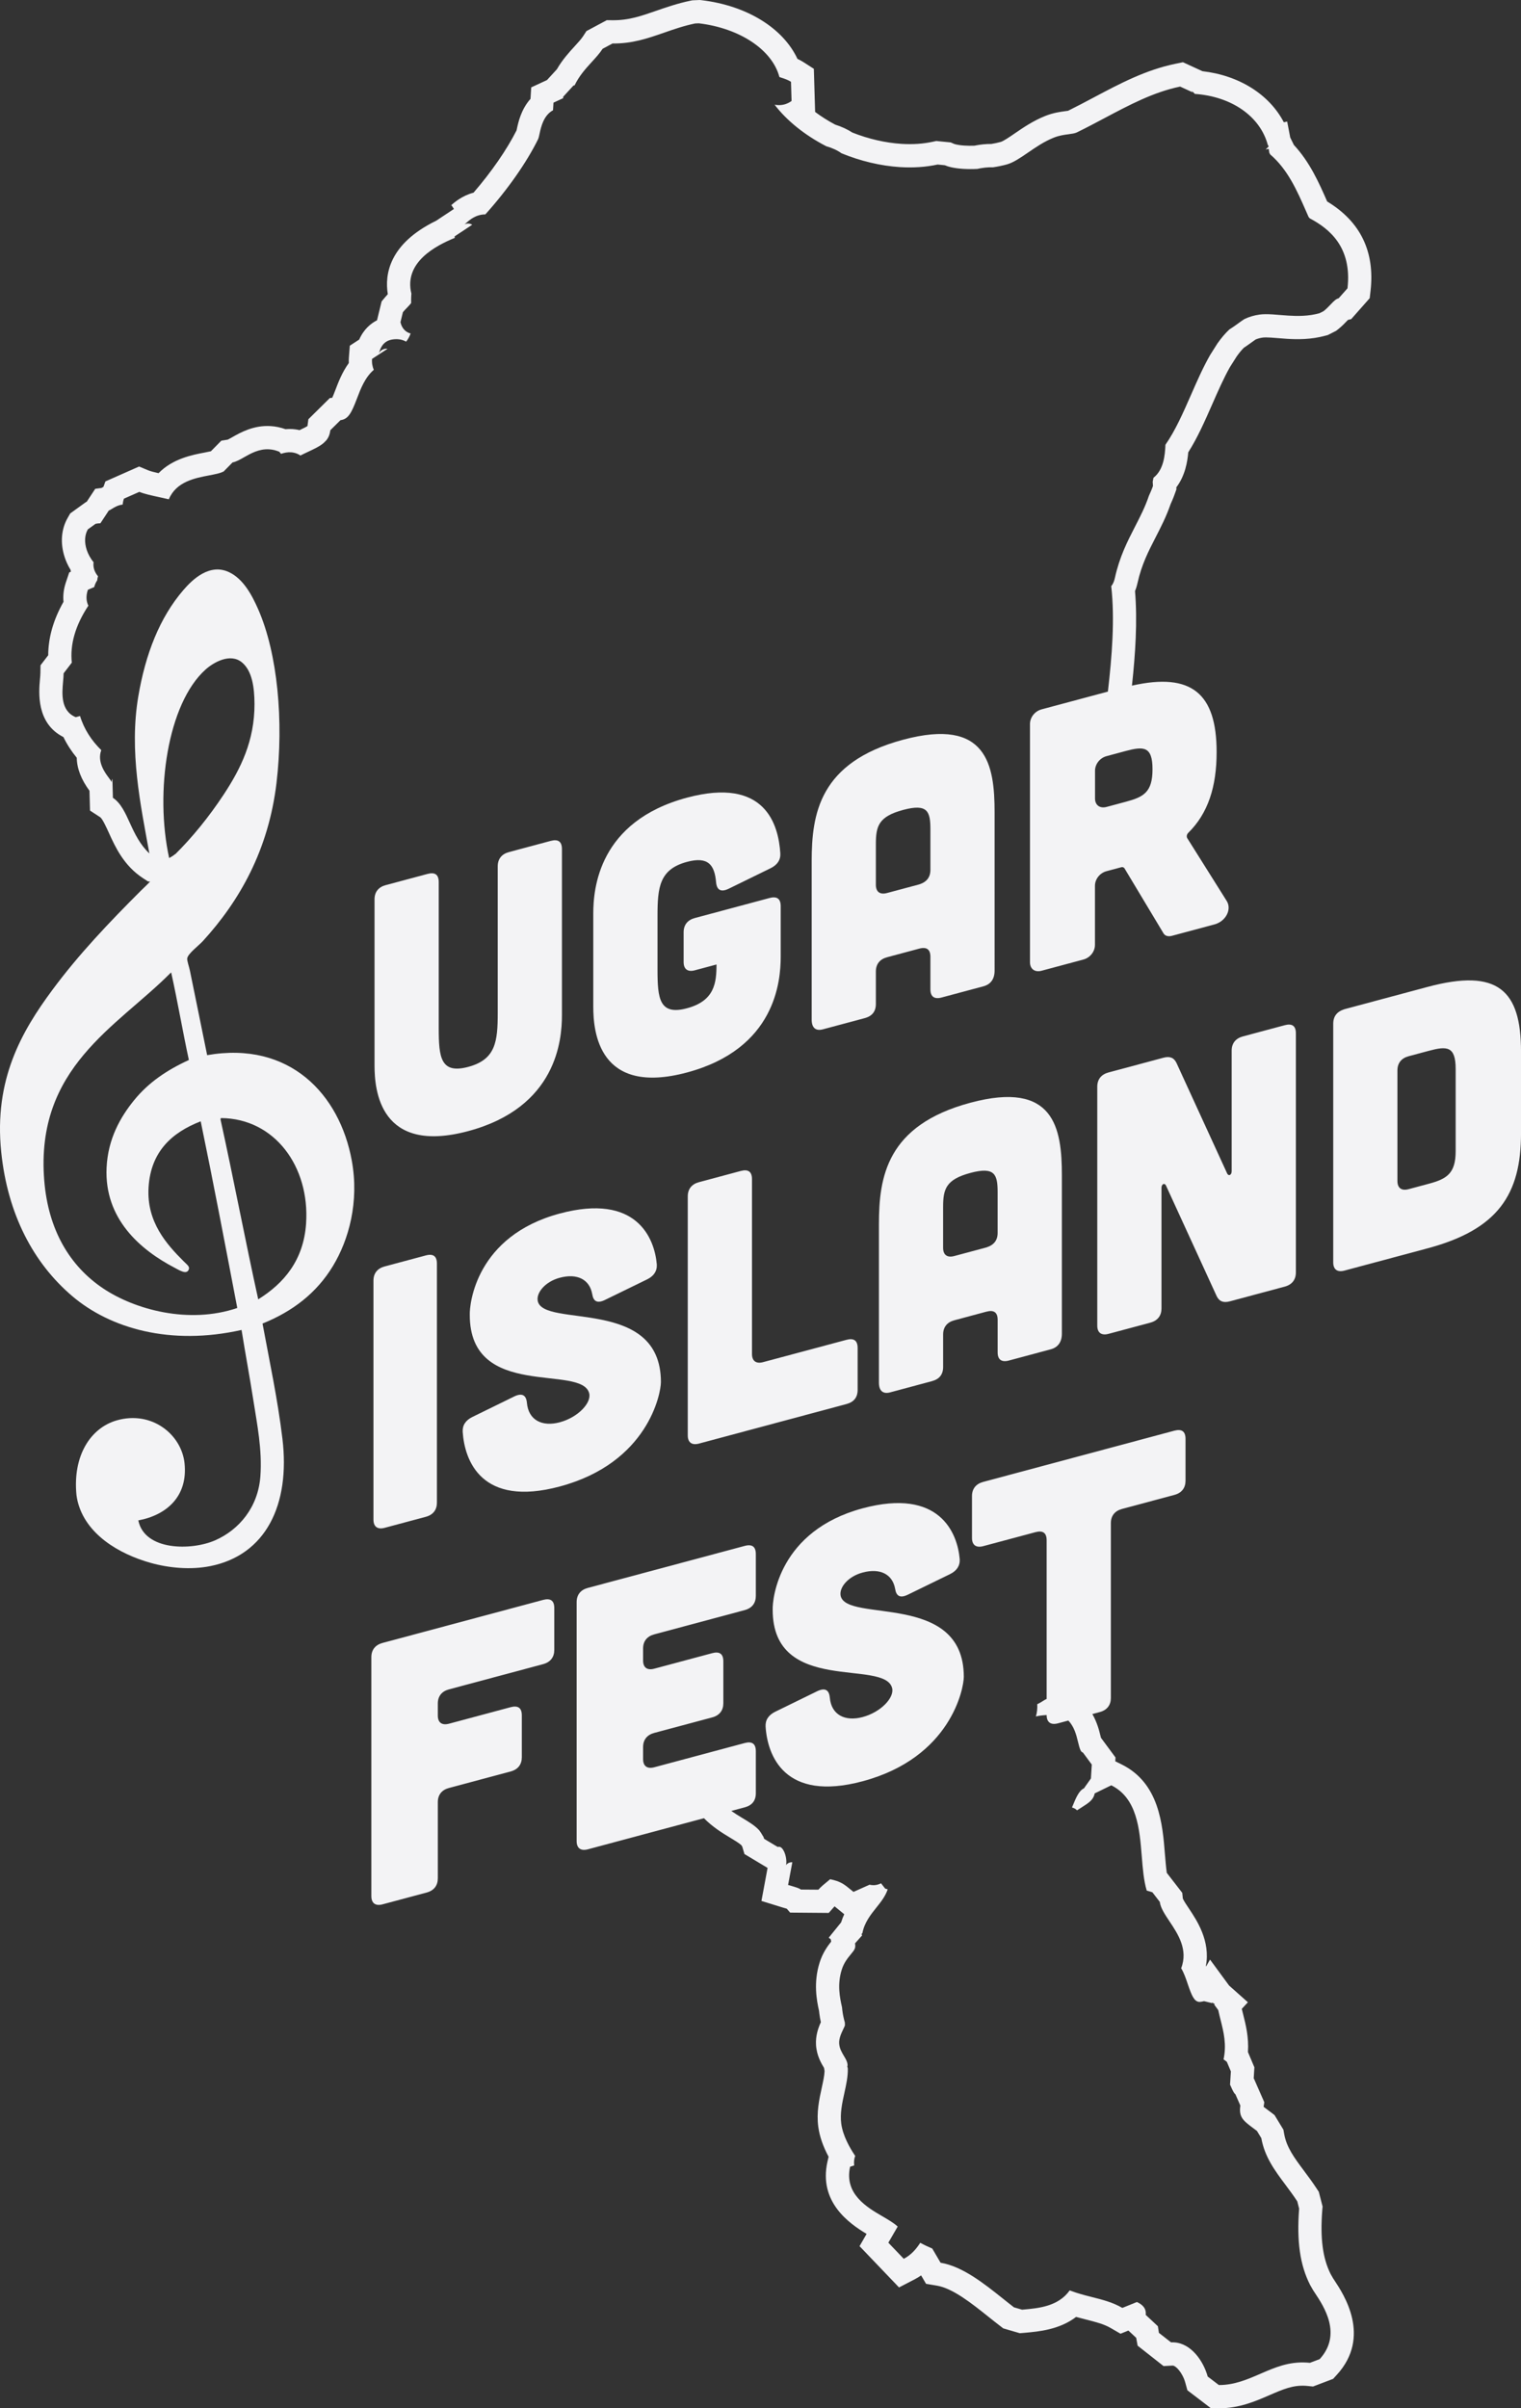 <?xml version="1.0" encoding="utf-8"?>
<!-- Generator: Adobe Illustrator 19.0.1, SVG Export Plug-In . SVG Version: 6.00 Build 0)  -->
<!DOCTYPE svg PUBLIC "-//W3C//DTD SVG 1.1//EN" "http://www.w3.org/Graphics/SVG/1.1/DTD/svg11.dtd">
<svg version="1.1" id="Layer_1" xmlns="http://www.w3.org/2000/svg" xmlns:xlink="http://www.w3.org/1999/xlink" x="0px" y="0px"
	 viewBox="0 0 79.597 126" style="enable-background:new 0 0 79.597 126;" xml:space="preserve">
<rect x="0" y="0" width="79.597" height="126" fill="#333333" stroke="none"/>
<style type="text/css">
	.st0{fill:rgba(243, 243, 245, 1);}
</style>
<g>
	<path class="st0" d="M69.754,119.186c-0.042-0.072-0.083-0.145-0.125-0.219c-0.41-0.826-0.544-1.853-0.433-3.323
		l0.017-0.2l-0.197-0.768l-0.11-0.167c-0.219-0.336-0.454-0.65-0.661-0.928
		c-0.512-0.686-0.916-1.228-1.041-1.931l-0.04-0.224l-0.464-0.764l-0.18-0.139
		c-0.068-0.053-0.138-0.104-0.215-0.16c-0.042-0.031-0.112-0.085-0.178-0.135l0.036-0.24l-0.539-1.227
		l-0.015-0.01l0.036-0.589l-0.337-0.798c0.051-0.774-0.114-1.43-0.253-1.981
		c-0.023-0.092-0.047-0.187-0.07-0.279l0.32-0.345l-0.985-0.877l-0.997-1.358l-0.204,0.36
		c-0.003-0.01-0.007-0.018-0.011-0.027c0.243-1.306-0.472-2.378-0.88-2.99
		c-0.114-0.168-0.281-0.42-0.327-0.533l-0.031-0.301l-0.809-1.045l-0.001-0.001
		c-0.042-0.303-0.069-0.644-0.097-0.98c-0.125-1.569-0.297-3.716-2.266-4.693l-0.332-0.164l0.012-0.199
		l-0.762-1.031c-0.007-0.027-0.015-0.059-0.024-0.096c-0.07-0.297-0.183-0.723-0.426-1.145l0.383-0.103
		c0.391-0.103,0.586-0.371,0.586-0.743v-9.143c0-0.391,0.215-0.644,0.586-0.743l2.735-0.733
		c0.391-0.103,0.586-0.372,0.586-0.743v-2.188c0-0.391-0.195-0.534-0.586-0.43l-10.003,2.68
		c-0.371,0.1-0.586,0.353-0.586,0.744v2.188c0,0.371,0.215,0.528,0.586,0.43l2.735-0.732
		c0.391-0.105,0.586,0.037,0.586,0.428v8.299c-0.045,0.016-0.095,0.043-0.185,0.1
		c-0.083,0.054-0.185,0.117-0.307,0.173c0.01,0.204-0.004,0.431-0.073,0.641c0.169-0.04,0.36-0.062,0.565-0.073
		v0.006c0,0.37,0.215,0.527,0.587,0.429l0.549-0.147c0.304,0.321,0.416,0.743,0.499,1.092
		c0.105,0.44,0.157,0.555,0.262,0.58l0.465,0.63l-0.045,0.728l-0.366,0.519
		c-0.26,0.113-0.423,0.508-0.594,0.925c-0.01,0.023-0.021,0.049-0.03,0.073
		c0.055,0.018,0.106,0.039,0.159,0.065l0.106,0.084c0.08-0.054,0.158-0.103,0.233-0.149
		c0.407-0.256,0.623-0.405,0.69-0.735l0.867-0.424c1.351,0.671,1.48,2.28,1.595,3.7
		c0.051,0.64,0.103,1.298,0.262,1.81c0.017,0.005,0.031,0.008,0.045,0.012c0.075,0.021,0.16,0.043,0.25,0.076
		l0.388,0.503c0.034,0.31,0.271,0.663,0.52,1.037c0.421,0.63,0.977,1.465,0.597,2.433
		c0.152,0.253,0.25,0.546,0.347,0.832c0.211,0.626,0.339,0.893,0.581,0.928c0,0,0,0,0.001,0
		c0.033,0.003,0.11,0.002,0.268-0.037l0.423,0.102l0.023-0.04l0.039,0.055l0.059,0.014l0.017,0.015
		l-0.029,0.032l0.211,0.287c0.039,0.179,0.082,0.352,0.125,0.522c0.158,0.63,0.321,1.278,0.154,2.057
		c0.054,0.039,0.112,0.081,0.172,0.131l0.211,0.5l-0.044,0.693c0.018,0.037,0.034,0.074,0.051,0.11
		c0.074,0.167,0.151,0.341,0.23,0.394l0.259,0.589c-0.085,0.595,0.131,0.78,0.673,1.182
		c0.065,0.049,0.131,0.097,0.195,0.146l0.229,0.376c0.175,0.985,0.705,1.694,1.265,2.444
		c0.206,0.276,0.419,0.561,0.617,0.865l0.097,0.379c-0.131,1.72,0.046,2.953,0.573,3.992
		c0.051,0.09,0.103,0.181,0.155,0.272c0.031,0.05,0.065,0.102,0.102,0.155
		c0.465,0.701,1.432,2.158,0.246,3.456l-0.512,0.194c-0.051-0.006-0.101-0.01-0.149-0.013
		c-0.951-0.061-1.677,0.254-2.445,0.587c-0.671,0.291-1.364,0.592-2.171,0.588l-0.584-0.445
		c-0.227-0.822-0.871-1.732-1.749-1.786c-0.056-0.004-0.112-0.004-0.169-0.002l-0.635-0.497
		c-0.011-0.059-0.018-0.116-0.027-0.176c-0.007-0.052-0.018-0.12-0.027-0.171l-0.635-0.592
		c0.017-0.18-0.024-0.319-0.127-0.439c-0.079-0.094-0.196-0.173-0.337-0.235l-0.76,0.308
		c-0.506-0.293-1.03-0.426-1.585-0.566c-0.383-0.097-0.773-0.196-1.171-0.35
		c-0.598,0.841-1.634,0.933-2.427,1.003l-0.064,0.006l-0.426-0.124c-0.19-0.146-0.384-0.301-0.581-0.459
		c-0.989-0.788-2.11-1.684-3.259-1.874l-0.435-0.743c-0.215-0.091-0.427-0.19-0.629-0.3
		c-0.208,0.325-0.476,0.637-0.862,0.838l-0.807-0.844c0.113-0.198,0.229-0.394,0.343-0.591
		c0.049-0.084,0.098-0.168,0.146-0.252c-0.194-0.185-0.516-0.372-0.809-0.543c-0.797-0.464-2-1.165-1.681-2.587
		l0.214-0.069c-0.018-0.152-0.014-0.328,0.054-0.494c-0.293-0.434-0.648-1.065-0.731-1.688
		c-0.071-0.539,0.048-1.086,0.164-1.613c0.094-0.427,0.19-0.865,0.178-1.276
		c-0.01-0.035-0.02-0.074-0.027-0.117l0.019-0.054h-0.004l-0.004-0.043c-0.001-0.012-0.003-0.024-0.004-0.035
		c-0.021-0.137-0.1-0.27-0.184-0.409c-0.107-0.182-0.231-0.387-0.247-0.646
		c-0.016-0.272,0.107-0.53,0.216-0.759c0.027-0.058,0.067-0.141,0.083-0.185
		c0.002-0.05,0.001-0.104-0.004-0.165c-0.059-0.202-0.102-0.41-0.128-0.615l-0.002-0.015
		c-0.007-0.053-0.012-0.108-0.017-0.161c-0.114-0.508-0.257-1.191-0.014-1.966
		c0.115-0.367,0.315-0.61,0.477-0.806c0.2-0.243,0.261-0.317,0.218-0.571l0.365-0.409
		c0.002-0.011,0.004-0.022,0.005-0.034l-0.037-0.029c0.018-0.023,0.036-0.046,0.054-0.068
		c0.105-0.552,0.436-0.965,0.731-1.334c0.242-0.303,0.473-0.593,0.592-0.952
		c-0.044-0.011-0.088-0.024-0.134-0.041l-0.215-0.275c-0.127,0.064-0.273,0.107-0.445,0.096
		c-0.048-0.002-0.101-0.01-0.155-0.023l-0.841,0.376l-0.1-0.081c-0.4-0.329-0.566-0.464-1.121-0.582
		c-0.037,0.03-0.073,0.061-0.11,0.091c-0.188,0.153-0.366,0.298-0.508,0.457l-0.917-0.007
		c-0.054-0.062-0.317-0.138-0.476-0.185c-0.063-0.019-0.129-0.036-0.191-0.056l0.222-1.188
		c-0.181-0.012-0.31,0.103-0.335,0.165c0.044-0.104,0.037-0.516-0.14-0.806
		c-0.1-0.16-0.181-0.166-0.207-0.167c-0.024-0.002-0.053,0-0.085,0.007l-0.707-0.423
		c-0.014-0.044-0.029-0.088-0.049-0.132l-0.012-0.007c-0.031-0.058-0.07-0.119-0.11-0.183
		c-0.025-0.037-0.053-0.08-0.084-0.122c-0.226-0.25-0.561-0.452-0.917-0.665
		c-0.179-0.107-0.365-0.225-0.548-0.351l0.699-0.188c0.39-0.104,0.585-0.351,0.585-0.742V91.625
		c0-0.391-0.195-0.533-0.585-0.429l-4.729,1.267c-0.371,0.099-0.586-0.059-0.586-0.429v-0.625
		c0-0.391,0.215-0.644,0.586-0.744l3.028-0.81c0.391-0.104,0.586-0.372,0.586-0.743v-2.188
		c0-0.392-0.195-0.535-0.586-0.43l-3.028,0.811c-0.371,0.1-0.586-0.058-0.586-0.428v-0.626
		c0-0.391,0.215-0.644,0.586-0.742l4.729-1.268c0.39-0.104,0.585-0.372,0.585-0.742v-2.189
		c0-0.391-0.195-0.534-0.585-0.428l-8.206,2.197c-0.372,0.1-0.586,0.353-0.586,0.743v12.504
		c0,0.371,0.214,0.528,0.586,0.43l6.076-1.628c0.448,0.455,0.954,0.77,1.353,1.009
		c0.226,0.135,0.478,0.287,0.602,0.4c0.002,0.002,0.004,0.006,0.006,0.008
		c0.015,0.024,0.03,0.047,0.043,0.068l0.116,0.39l1.21,0.726l-0.321,1.728l1.034,0.32
		c0.064,0.021,0.13,0.038,0.194,0.058c0,0,0.066,0.019,0.096,0.027l0.178,0.205l2.019,0.017l0.306-0.345
		c0.035,0.028,0.506,0.413,0.506,0.413c-0.061,0.133-0.117,0.274-0.163,0.426l-0.648,0.801l0.106,0.086
		l0.021,0.12c-0.191,0.239-0.448,0.596-0.606,1.101c-0.331,1.056-0.149,1.983-0.03,2.519
		c0.004,0.041,0.009,0.079,0.014,0.117l0.002,0.021c0.02,0.152,0.046,0.306,0.08,0.458
		c-0.135,0.298-0.281,0.699-0.253,1.188c0.033,0.557,0.273,0.959,0.417,1.199c0.001,0.001,0.001,0.003,0.002,0.004
		l0.02,0.113c0.002,0.018,0.006,0.036,0.009,0.054c-0.011,0.251-0.081,0.568-0.149,0.878
		c-0.132,0.602-0.281,1.283-0.181,2.034c0.066,0.498,0.247,1.024,0.54,1.569l-0.059,0.257
		c-0.474,2.115,1.145,3.24,2.048,3.78l-0.369,0.641l2.066,2.16l0.81-0.42
		c0.12-0.061,0.235-0.132,0.346-0.209l0.259,0.441l0.561,0.093c0.838,0.14,1.826,0.929,2.699,1.626
		c0.203,0.162,0.402,0.321,0.599,0.471l0.181,0.14l0.866,0.253l0.293-0.025
		c0.701-0.064,1.777-0.159,2.652-0.827c0.186,0.052,0.366,0.098,0.538,0.141
		c0.49,0.124,0.915,0.231,1.274,0.44l0.514,0.298l0.411-0.166l0.409,0.381l0.074,0.41l1.357,1.068
		l0.461-0.026c0.008,0,0.017,0,0.024,0c0.164,0.011,0.509,0.374,0.654,0.897l0.108,0.394l1.232,0.941l0.408,0.002
		c1.062,0.005,1.91-0.363,2.66-0.689c0.711-0.308,1.225-0.529,1.886-0.488
		c0.034,0.002,0.067,0.004,0.102,0.009l0.287,0.029l1.051-0.4l0.195-0.213c1.827-2,0.353-4.22-0.131-4.948
		C69.828,119.3,69.773,119.219,69.754,119.186z"/>
	<path class="st0" d="M12.171,24.193c0.179-0.029,0.384-0.145,0.601-0.269c0.352-0.2,0.789-0.449,1.32-0.415
		c0.178,0.011,0.354,0.054,0.525,0.126l0.089,0.109c0.167-0.055,0.342-0.092,0.525-0.08
		c0.108,0.007,0.302,0.038,0.49,0.169c0.139-0.071,0.277-0.137,0.415-0.201
		c0.303-0.142,0.59-0.276,0.796-0.451l0.051-0.05c0.03-0.029,0.061-0.059,0.089-0.089
		c0.119-0.144,0.188-0.314,0.217-0.535l0.53-0.524c0.408-0.049,0.578-0.385,0.865-1.141
		c0.192-0.504,0.417-1.096,0.877-1.492c-0.064-0.15-0.109-0.338-0.091-0.573l0.809-0.526
		c-0.002-0-0.018-0.004-0.043-0.006c-0.199-0.012-0.367,0.136-0.407,0.244
		c0.006-0.016,0.01-0.032,0.015-0.049c0.044-0.151,0.16-0.554,0.607-0.661l0.021-0.005
		c0.124-0.025,0.238-0.033,0.348-0.026c0.178,0.011,0.32,0.062,0.433,0.127c0.096-0.116,0.178-0.267,0.235-0.427
		c-0.222-0.056-0.452-0.232-0.531-0.591l0.127-0.523c0.074-0.088,0.146-0.164,0.217-0.236
		c0.087-0.091,0.162-0.168,0.216-0.246c0-0.007-0.001-0.014-0.001-0.021c-0.002-0.07-0.002-0.136-0.001-0.201
		v-0.001c0.002-0.089,0.006-0.177,0.014-0.263c-0.409-1.65,1.294-2.518,2.272-2.922
		c-0.004-0.022-0.008-0.047-0.013-0.074l0.924-0.612c-0.055-0.035-0.125-0.057-0.194-0.061
		c-0.133-0.008-0.215,0.046-0.215,0.046c0.016-0.011,0.059-0.049,0.09-0.076
		c0.182-0.16,0.511-0.449,1.006-0.45c1.159-1.288,2.157-2.71,2.762-3.938
		c0.026-0.053,0.059-0.203,0.082-0.311c0.066-0.308,0.202-0.936,0.697-1.198l0.025-0.399l0.505-0.234
		c0.001-0.022,0.002-0.047,0.003-0.075l0.541-0.59c0.018-0.002,0.036-0.003,0.054-0.004
		c0.246-0.51,0.591-0.886,0.904-1.229c0.209-0.229,0.407-0.445,0.564-0.686l0.516-0.277
		c1.045,0.01,1.845-0.269,2.691-0.563c0.512-0.178,1.04-0.362,1.633-0.485l0.196-0.008
		c2.16,0.259,3.844,1.396,4.216,2.81c0.04,0.014,0.085,0.029,0.121,0.041c0.15,0.049,0.321,0.104,0.485,0.209
		l0.03,1.003c-0.219,0.159-0.466,0.232-0.735,0.214c-0.054-0.003-0.104-0.01-0.152-0.018
		c0.633,0.829,1.572,1.589,2.706,2.174c0.306,0.085,0.572,0.208,0.795,0.367
		c0.998,0.41,2.055,0.659,3.06,0.723c0.697,0.043,1.36-0.002,1.97-0.135l0.374,0.037
		c0.156,0.068,0.448,0.157,0.957,0.189c0.233,0.015,0.485,0.016,0.747,0.003c0.056-0.013,0.111-0.024,0.168-0.034
		c0.085-0.015,0.162-0.026,0.24-0.034l0.006-0.001c0.139-0.015,0.274-0.019,0.404-0.014
		c0.266-0.041,0.51-0.091,0.728-0.152c0.34-0.094,0.711-0.349,1.105-0.618
		c0.396-0.273,0.847-0.583,1.359-0.786c0.274-0.109,0.532-0.145,0.759-0.174
		c0.178-0.024,0.331-0.044,0.436-0.095c0.482-0.235,0.965-0.491,1.43-0.738c1.33-0.706,2.586-1.373,3.978-1.661
		l0.655,0.301c-0.033-0.059-0.07-0.091-0.073-0.093l0.017,0.014c0.066,0.05,0.122,0.104,0.169,0.161
		c1.922,0.134,3.408,1.168,3.814,2.651c0.019,0.033,0.035,0.067,0.053,0.101l-0.161,0.155l0.162-0.031
		c0.013,0.068,0.022,0.138,0.032,0.206c0.015,0.024,0.03,0.053,0.045,0.084
		c0.915,0.784,1.398,1.882,1.865,2.945c0.048,0.11,0.097,0.221,0.145,0.33
		c0.02,0.024,0.04,0.048,0.061,0.071c0.998,0.527,2.223,1.483,1.974,3.659l-0.462,0.522
		c-0.139,0.034-0.247,0.141-0.425,0.328c-0.105,0.109-0.222,0.233-0.365,0.346l-0.216,0.109
		c-0.589,0.162-1.151,0.153-1.624,0.124c-0.148-0.009-0.294-0.021-0.439-0.033
		c-0.132-0.012-0.262-0.022-0.39-0.03c-0.292-0.018-0.5-0.016-0.675,0.008c-0.282,0.038-0.543,0.115-0.798,0.235
		c-0.115,0.074-0.226,0.154-0.342,0.239l-0.041,0.03c-0.068,0.049-0.138,0.099-0.206,0.145l-0.014,0.009
		c-0.065,0.044-0.126,0.084-0.185,0.121c-0.217,0.204-0.422,0.444-0.625,0.733c0,0-0.285,0.453-0.386,0.611
		c-0.364,0.637-0.684,1.365-0.992,2.069c-0.422,0.96-0.821,1.87-1.343,2.621
		c-0.021,0.559-0.098,1.318-0.626,1.725c-0.013,0.071-0.025,0.141-0.04,0.21l0.015,0.22
		c-0.033,0.091-0.07,0.187-0.115,0.292c-0.03,0.072-0.062,0.144-0.096,0.215
		c-0.198,0.589-0.46,1.098-0.737,1.635c-0.392,0.764-0.798,1.554-1.043,2.655
		c-0.024,0.102-0.065,0.289-0.194,0.445c0.193,1.728,0.04,3.657-0.175,5.516l-3.471,0.93
		c-0.351,0.094-0.606,0.416-0.606,0.768v12.464c0,0.352,0.256,0.538,0.606,0.443l2.188-0.586
		c0.352-0.094,0.606-0.416,0.606-0.768v-3.087c0-0.352,0.254-0.674,0.605-0.768l0.782-0.209
		c0.058-0.016,0.117,0.008,0.156,0.056l2.031,3.383c0.078,0.155,0.254,0.206,0.45,0.153l2.227-0.597
		c0.606-0.163,0.918-0.793,0.644-1.228l-2.07-3.294c-0.04-0.087-0.02-0.19,0.058-0.27
		c1.036-1.02,1.484-2.41,1.484-4.227c0-3.054-1.3-4.181-4.431-3.475c0.178-1.649,0.293-3.352,0.161-4.948
		c0.079-0.191,0.115-0.353,0.134-0.438c0.211-0.948,0.564-1.634,0.939-2.364c0.275-0.536,0.561-1.089,0.785-1.738
		c0.029-0.065,0.058-0.129,0.084-0.191c0.054-0.127,0.101-0.244,0.14-0.358l0.085-0.235l-0.006-0.101
		c0.46-0.606,0.584-1.341,0.624-1.833c0.49-0.772,0.865-1.628,1.261-2.528c0.292-0.666,0.595-1.355,0.921-1.932
		c0.095-0.149,0.297-0.468,0.356-0.561c0.125-0.176,0.246-0.324,0.372-0.45
		c0.037-0.025,0.076-0.051,0.117-0.079l0.012-0.008c0.077-0.053,0.154-0.108,0.23-0.162l0.041-0.03
		c0.076-0.055,0.15-0.107,0.218-0.155c0.12-0.049,0.239-0.081,0.371-0.099
		c0.091-0.012,0.234-0.012,0.436,0.001c0.116,0.007,0.236,0.017,0.365,0.028
		c0.152,0.013,0.308,0.026,0.463,0.036c0.54,0.034,1.258,0.045,2.023-0.166l0.119-0.032l0.433-0.22
		l0.097-0.076c0.209-0.166,0.372-0.336,0.491-0.462c0.008-0.008,0.02-0.021,0.032-0.034l0.17-0.041
		l0.968-1.095l0.044-0.38c0.235-2.055-0.528-3.627-2.269-4.679c-0.003-0.003-0.004-0.006-0.005-0.01
		c-0.426-0.97-0.902-2.051-1.738-2.948L67.52,7.194l-0.159-0.833l-0.177,0.034
		c-0.757-1.449-2.33-2.449-4.261-2.67l0.001-0.001l-1.019-0.468l-0.391,0.081
		c-1.563,0.323-2.894,1.029-4.305,1.778c-0.432,0.229-0.877,0.465-1.315,0.681
		c-0.039,0.006-0.096,0.014-0.141,0.019c-0.267,0.036-0.632,0.085-1.047,0.25
		c-0.64,0.254-1.17,0.619-1.599,0.913c-0.251,0.173-0.595,0.409-0.738,0.448
		c-0.145,0.041-0.311,0.077-0.49,0.106c-0.146-0.001-0.295,0.007-0.445,0.022l-0.021,0.003
		c-0.102,0.011-0.204,0.025-0.312,0.045c-0.036,0.006-0.071,0.013-0.107,0.021
		c-0.184,0.006-0.357,0.004-0.518-0.006c-0.394-0.025-0.544-0.088-0.546-0.088l-0.177-0.077l-0.756-0.075
		l-0.189,0.041c-0.5,0.109-1.049,0.146-1.634,0.109c-0.836-0.053-1.721-0.256-2.564-0.59
		c-0.271-0.174-0.575-0.314-0.907-0.418c-0.373-0.199-0.726-0.422-1.046-0.662l-0.067-2.257l-0.54-0.347
		c-0.108-0.069-0.216-0.126-0.317-0.172c-0.752-1.609-2.64-2.786-5.016-3.071L36.621,0l-0.393,0.017L36.132,0.037
		c-0.67,0.139-1.263,0.345-1.786,0.526c-0.809,0.281-1.447,0.503-2.281,0.496l-0.311-0.003l-1.065,0.571
		l-0.17,0.262c-0.102,0.157-0.259,0.328-0.441,0.527c-0.29,0.317-0.641,0.699-0.936,1.209l-0.517,0.564
		l-0.825,0.383l-0.038,0.601c-0.49,0.546-0.639,1.231-0.705,1.536c-0.007,0.035-0.016,0.075-0.024,0.112
		c-0.507,1.005-1.313,2.172-2.252,3.26c-0.605,0.159-1.01,0.515-1.189,0.672
		c-0.012,0.011-0.027,0.024-0.04,0.034c0.03-0.024,0.057-0.043,0.072-0.053l0.131,0.199l-0.932,0.618
		c-2.469,1.204-2.696,2.817-2.528,3.841c-0.045,0.048-0.093,0.102-0.142,0.16l-0.182,0.218l-0.241,0.988
		c-0.328,0.167-0.693,0.467-0.932,1.008l-0.492,0.321l-0.046,0.598c-0.008,0.103-0.01,0.206-0.006,0.309
		c-0.349,0.481-0.547,1.003-0.705,1.417c-0.064,0.169-0.119,0.303-0.162,0.4l-0.126,0.015l-1.123,1.11
		l-0.047,0.356c-0.097,0.061-0.264,0.141-0.415,0.213c-0.138-0.033-0.263-0.049-0.369-0.056
		c-0.122-0.007-0.243-0.005-0.367,0.006c-0.251-0.09-0.51-0.144-0.772-0.161
		c-0.893-0.056-1.584,0.337-1.997,0.571c-0.078,0.044-0.191,0.108-0.25,0.136l-0.339,0.056l-0.545,0.553
		c-0.113,0.026-0.259,0.054-0.328,0.067c-0.628,0.119-1.669,0.316-2.411,1.08
		c-0.219-0.05-0.425-0.101-0.537-0.148l-0.482-0.201l-1.763,0.78l-0.101,0.283
		c-0.039,0.021-0.074,0.042-0.105,0.06l-0.326,0.044l-0.449,0.682l-0.03,0.006L3.674,26.863l-0.13,0.228
		c-0.345,0.6-0.4,1.336-0.156,2.071c0.058,0.175,0.153,0.407,0.306,0.655
		c0.004,0.031,0.009,0.062,0.015,0.095l-0.086,0.037l-0.175,0.52c-0.116,0.345-0.158,0.689-0.125,1.018
		c-0.53,0.935-0.797,1.872-0.8,2.796l-0.403,0.525l-0.006,0.403c-0.001,0.086-0.012,0.211-0.025,0.35
		c-0.057,0.636-0.204,2.283,1.23,3.002c0.185,0.381,0.419,0.744,0.697,1.082c0.009,0.56,0.232,1.138,0.667,1.728
		l0.028,1.037l0.534,0.348c0.119,0.084,0.329,0.544,0.454,0.82c0.328,0.723,0.777,1.712,1.784,2.368
		l0.261,0.17l0.11,0.008c-0.145,0.161-0.343,0.338-0.475,0.47c-1.677,1.677-3.262,3.338-4.643,5.205
		c-1.596,2.157-3.063,4.679-2.673,8.471c0.336,3.269,1.69,5.818,3.715,7.541
		c1.989,1.694,5.142,2.607,8.863,1.772c0.193,1.211,0.423,2.43,0.619,3.688
		c0.194,1.248,0.467,2.574,0.366,3.967c-0.118,1.625-1.118,2.802-2.364,3.35
		c-1.255,0.55-3.702,0.549-4.024-1.041c1.466-0.272,2.6-1.247,2.42-2.984c-0.155-1.507-1.713-2.774-3.546-2.25
		c-1.37,0.391-2.315,1.845-2.11,3.91c0.005,0.051,0.033,0.213,0.056,0.31
		c0.414,1.73,2.155,2.769,3.827,3.237c0.957,0.268,2.095,0.375,3.124,0.168c2.895-0.581,4.189-3.201,3.77-6.669
		c-0.249-2.067-0.678-4.058-1.041-6.021c1.569-0.631,2.829-1.594,3.686-3.012
		c0.828-1.367,1.381-3.349,0.985-5.515c-0.632-3.462-3.247-6.271-7.569-5.515c-0.29-1.454-0.608-2.965-0.901-4.418
		c-0.042-0.21-0.158-0.516-0.141-0.647c0.031-0.243,0.605-0.67,0.816-0.901c1.92-2.1,3.438-4.769,3.855-8.272
		c0.383-3.224,0.063-6.766-0.957-9.089c-0.335-0.765-0.786-1.592-1.52-1.941
		c-1.022-0.488-1.921,0.383-2.391,0.928c-1.249,1.449-1.988,3.352-2.364,5.572
		c-0.486,2.873,0.122,5.679,0.58,8.214c-0.485-0.452-0.768-1.039-1.012-1.576
		c-0.249-0.549-0.485-1.066-0.897-1.335L5.883,40.75c-0.031,0.051-0.045,0.138-0.028,0.186
		c-0.018-0.051-0.114-0.179-0.178-0.264c-0.171-0.23-0.61-0.816-0.376-1.425
		c-0.5-0.484-0.906-1.099-1.112-1.786L3.966,37.523c-0.802-0.326-0.72-1.245-0.666-1.853
		c0.014-0.159,0.027-0.309,0.029-0.441l0.429-0.559c-0.102-0.958,0.189-1.957,0.866-2.981
		c-0.095-0.195-0.147-0.468-0.025-0.833l0.332-0.14c0.026-0.105,0.072-0.229,0.157-0.354
		c0.005-0.08,0.021-0.15,0.042-0.21c-0.13-0.157-0.237-0.354-0.241-0.608
		c-0.001-0.04,0.002-0.083,0.008-0.13c-0.168-0.201-0.288-0.433-0.356-0.636c-0.134-0.402-0.114-0.786,0.056-1.081
		l0.406-0.292c0.088-0.018,0.171-0.026,0.251-0.026l0.442-0.671c0.032-0.004,0.094-0.043,0.159-0.083
		c0.131-0.082,0.316-0.197,0.563-0.225c0.009-0.097,0.03-0.201,0.068-0.31l0.807-0.356
		c0.265,0.11,0.642,0.191,1.04,0.277c0.163,0.035,0.332,0.072,0.502,0.112c0.385-0.924,1.373-1.111,2.101-1.249
		c0.249-0.047,0.667-0.126,0.755-0.211c-0.009,0.008-0.019,0.029-0.021,0.04L12.171,24.193z M60.313,40.246
		c0,1.211-0.469,1.454-1.407,1.705l-0.996,0.267c-0.351,0.094-0.605-0.092-0.605-0.443v-1.446
		c0-0.352,0.254-0.674,0.605-0.768l0.996-0.268C59.844,39.043,60.313,39.034,60.313,40.246z M11.572,58.498
		c2.796,0.02,4.646,2.533,4.446,5.515c-0.13,1.938-1.177,3.143-2.505,3.968
		c-0.684-3.105-1.287-6.293-1.97-9.398C11.542,58.543,11.54,58.503,11.572,58.498z M9.884,55.459
		c-1.163,0.534-2.112,1.176-2.871,2.11c-0.697,0.86-1.362,1.996-1.435,3.518
		c-0.128,2.682,1.765,4.301,3.546,5.234c0.279,0.146,0.656,0.396,0.76,0.084c0.048-0.146-0.101-0.24-0.281-0.422
		c-0.878-0.878-1.938-2.047-1.829-3.855c0.114-1.876,1.218-2.874,2.729-3.461c0.668,3.225,1.289,6.496,1.914,9.766
		c-2.552,0.869-5.377,0.073-7.007-1.015c-1.77-1.18-2.888-3.082-3.095-5.655c-0.476-5.914,3.802-8.038,6.585-10.834
		c0.006-0.031,0.056-0.019,0.056-0.056C9.292,52.375,9.557,53.947,9.884,55.459z M10.757,35.03
		c0.416-0.373,1.298-0.886,1.914-0.366c0.522,0.441,0.644,1.294,0.647,2.167c0.006,1.928-0.725,3.391-1.604,4.728
		c-0.784,1.191-1.674,2.276-2.544,3.135c-0.002-0.003-0.006-0.004-0.008-0.006
		c-0.087,0.08-0.199,0.142-0.31,0.205C8.095,41.438,8.767,36.815,10.757,35.03z"/>
	<path class="st0" d="M24.504,59.179c4.63-1.241,4.903-4.771,4.903-6.061v-8.694c0-0.391-0.195-0.534-0.586-0.429
		l-2.188,0.586c-0.371,0.1-0.586,0.352-0.586,0.744v7.658c0,1.504-0.098,2.449-1.543,2.836
		c-1.446,0.387-1.544-0.505-1.544-2.009v-7.658c0-0.391-0.196-0.534-0.586-0.429l-2.188,0.586
		c-0.372,0.099-0.586,0.352-0.586,0.743v8.694C19.6,57.036,19.873,60.42,24.504,59.179z"/>
	<path class="st0" d="M35.952,45.093c1.113-0.298,1.445,0.16,1.523,1.077c0.039,0.399,0.254,0.518,0.645,0.335
		l2.208-1.08c0.351-0.173,0.528-0.434,0.508-0.78c-0.098-1.498-0.782-4.011-4.884-2.912
		c-4.63,1.241-4.904,4.772-4.904,6.061v4.884c0,1.29,0.273,4.675,4.904,3.434
		c4.63-1.241,4.904-4.772,4.904-6.062v-2.637c0-0.391-0.196-0.534-0.586-0.429l-3.907,1.047
		c-0.372,0.099-0.587,0.352-0.587,0.743v1.563c0,0.372,0.215,0.529,0.587,0.429l1.133-0.304
		c0,0.958-0.098,1.902-1.543,2.29c-1.446,0.387-1.544-0.505-1.544-2.009v-2.813
		C34.408,46.425,34.507,45.48,35.952,45.093z"/>
	<path class="st0" d="M49.275,52.19l2.188-0.586c0.392-0.105,0.586-0.392,0.586-0.822V42.499
		c0-2.462-0.391-4.975-4.786-3.797c-4.396,1.178-4.786,3.9-4.786,6.363v8.283c0,0.43,0.214,0.606,0.585,0.507
		l2.189-0.586c0.391-0.104,0.585-0.352,0.585-0.743v-1.7c0-0.391,0.216-0.644,0.586-0.743l1.681-0.45
		c0.391-0.105,0.587,0.038,0.587,0.429v1.7C48.69,52.152,48.904,52.29,49.275,52.19z M48.103,46.272
		l-1.681,0.45c-0.37,0.1-0.586-0.057-0.586-0.429v-2.129c0-0.938,0.137-1.443,1.427-1.789
		c1.29-0.346,1.427,0.086,1.427,1.024v2.11C48.69,45.9,48.494,46.148,48.103,46.272z"/>
	<path class="st0" d="M22.279,65.685l-2.149,0.575c-0.371,0.1-0.586,0.351-0.586,0.742v12.505
		c0,0.371,0.215,0.528,0.586,0.429l2.149-0.576c0.391-0.103,0.586-0.371,0.586-0.741V66.112
		C22.865,65.723,22.67,65.579,22.279,65.685z"/>
	<path class="st0" d="M34.587,72.311c0-4.493-6.173-2.801-6.447-4.251c-0.078-0.429,0.391-1.004,1.152-1.208
		c0.918-0.246,1.563,0.091,1.7,0.854c0.059,0.376,0.254,0.499,0.645,0.317l2.227-1.086
		c0.352-0.172,0.527-0.434,0.508-0.78c-0.117-1.376-1.055-3.743-5.08-2.665
		c-4.376,1.172-4.728,4.725-4.708,5.306c0,4.493,5.88,2.547,6.252,4.108c0.117,0.496-0.586,1.251-1.543,1.508
		c-0.918,0.246-1.641-0.107-1.719-1.024c-0.039-0.4-0.254-0.518-0.645-0.336l-2.207,1.081
		c-0.352,0.172-0.528,0.434-0.508,0.78c0.098,1.498,0.977,3.958,5.08,2.858
		C33.922,76.533,34.587,72.897,34.587,72.311z"/>
	<path class="st0" d="M36.579,75.528l7.716-2.068c0.392-0.104,0.587-0.352,0.587-0.743v-2.188
		c0-0.391-0.195-0.534-0.587-0.429l-4.356,1.166c-0.371,0.101-0.586-0.057-0.586-0.428v-9.144
		c0-0.391-0.196-0.534-0.586-0.43l-2.188,0.587c-0.372,0.099-0.587,0.352-0.587,0.743v12.505
		C35.992,75.471,36.208,75.628,36.579,75.528z"/>
	<path class="st0" d="M52.795,71.184l2.188-0.587c0.391-0.104,0.587-0.392,0.587-0.821v-8.284
		c0-2.462-0.392-4.975-4.787-3.797c-4.396,1.177-4.787,3.9-4.787,6.362v8.284c0,0.43,0.216,0.607,0.586,0.508
		l2.188-0.587c0.391-0.105,0.586-0.352,0.586-0.743v-1.7c0-0.391,0.215-0.644,0.587-0.742l1.679-0.451
		c0.392-0.103,0.587,0.038,0.587,0.43v1.699C52.208,71.144,52.423,71.283,52.795,71.184z M51.621,65.265
		l-1.679,0.45c-0.372,0.101-0.587-0.057-0.587-0.429v-2.13c0-0.938,0.138-1.443,1.427-1.789
		c1.289-0.345,1.426,0.087,1.426,1.025v2.111C52.208,64.894,52.012,65.141,51.621,65.265z"/>
	<path class="st0" d="M67.231,53.639l-2.188,0.586c-0.371,0.1-0.587,0.352-0.587,0.743v6.311
		c0,0.195-0.156,0.276-0.234,0.122l-2.657-5.794c-0.137-0.276-0.351-0.355-0.684-0.266l-2.872,0.77
		c-0.37,0.1-0.586,0.352-0.586,0.743v12.504c0,0.371,0.216,0.528,0.586,0.43l2.188-0.586
		c0.391-0.106,0.586-0.373,0.586-0.744v-6.311c0-0.195,0.157-0.276,0.234-0.122l2.657,5.795
		c0.137,0.275,0.351,0.355,0.684,0.267l2.871-0.77c0.391-0.104,0.587-0.371,0.587-0.743V54.068
		C67.818,53.677,67.622,53.534,67.231,53.639z"/>
	<path class="st0" d="M74.713,51.634l-4.356,1.167c-0.391,0.124-0.586,0.372-0.586,0.763v12.485
		c0,0.371,0.215,0.528,0.586,0.429l4.356-1.167c3.674-0.984,4.885-2.814,4.885-6.018v-4.279
		C79.597,51.81,78.386,50.65,74.713,51.634z M76.178,60.228c0,1.172-0.469,1.454-1.406,1.706l-1.056,0.283
		c-0.371,0.1-0.586-0.058-0.586-0.429v-5.783c0-0.391,0.215-0.644,0.586-0.743l1.056-0.283
		c0.938-0.251,1.406-0.26,1.406,0.951C76.178,55.95,76.178,60.209,76.178,60.228z"/>
	<path class="st0" d="M28.421,83.707l-8.401,2.251c-0.371,0.1-0.586,0.352-0.586,0.743v12.504
		c0,0.372,0.215,0.529,0.586,0.43l2.306-0.617c0.391-0.105,0.586-0.373,0.586-0.744v-3.985
		c0-0.391,0.215-0.644,0.586-0.743l3.224-0.863c0.391-0.104,0.586-0.373,0.586-0.744V89.75
		c0-0.391-0.195-0.534-0.586-0.43l-3.224,0.864c-0.372,0.099-0.586-0.059-0.586-0.429v-0.626
		c0-0.391,0.215-0.644,0.586-0.742l4.923-1.319c0.391-0.105,0.586-0.373,0.586-0.743v-2.188
		C29.008,83.746,28.812,83.603,28.421,83.707z"/>
	<path class="st0" d="M45.144,93.195c4.63-1.24,5.294-4.876,5.294-5.462c0-4.494-6.174-2.801-6.447-4.252
		c-0.078-0.429,0.391-1.003,1.153-1.206c0.918-0.246,1.563,0.089,1.7,0.853c0.058,0.375,0.254,0.498,0.644,0.316
		l2.228-1.086c0.352-0.172,0.527-0.435,0.508-0.78c-0.117-1.376-1.055-3.742-5.079-2.664
		c-4.377,1.174-4.728,4.725-4.709,5.306c0,4.493,5.881,2.547,6.252,4.107c0.117,0.497-0.586,1.251-1.543,1.509
		c-0.918,0.246-1.642-0.107-1.72-1.024c-0.038-0.4-0.254-0.518-0.645-0.335l-2.208,1.079
		c-0.351,0.173-0.527,0.434-0.507,0.781C40.162,91.835,41.042,94.295,45.144,93.195z"/>
</g>
</svg>
